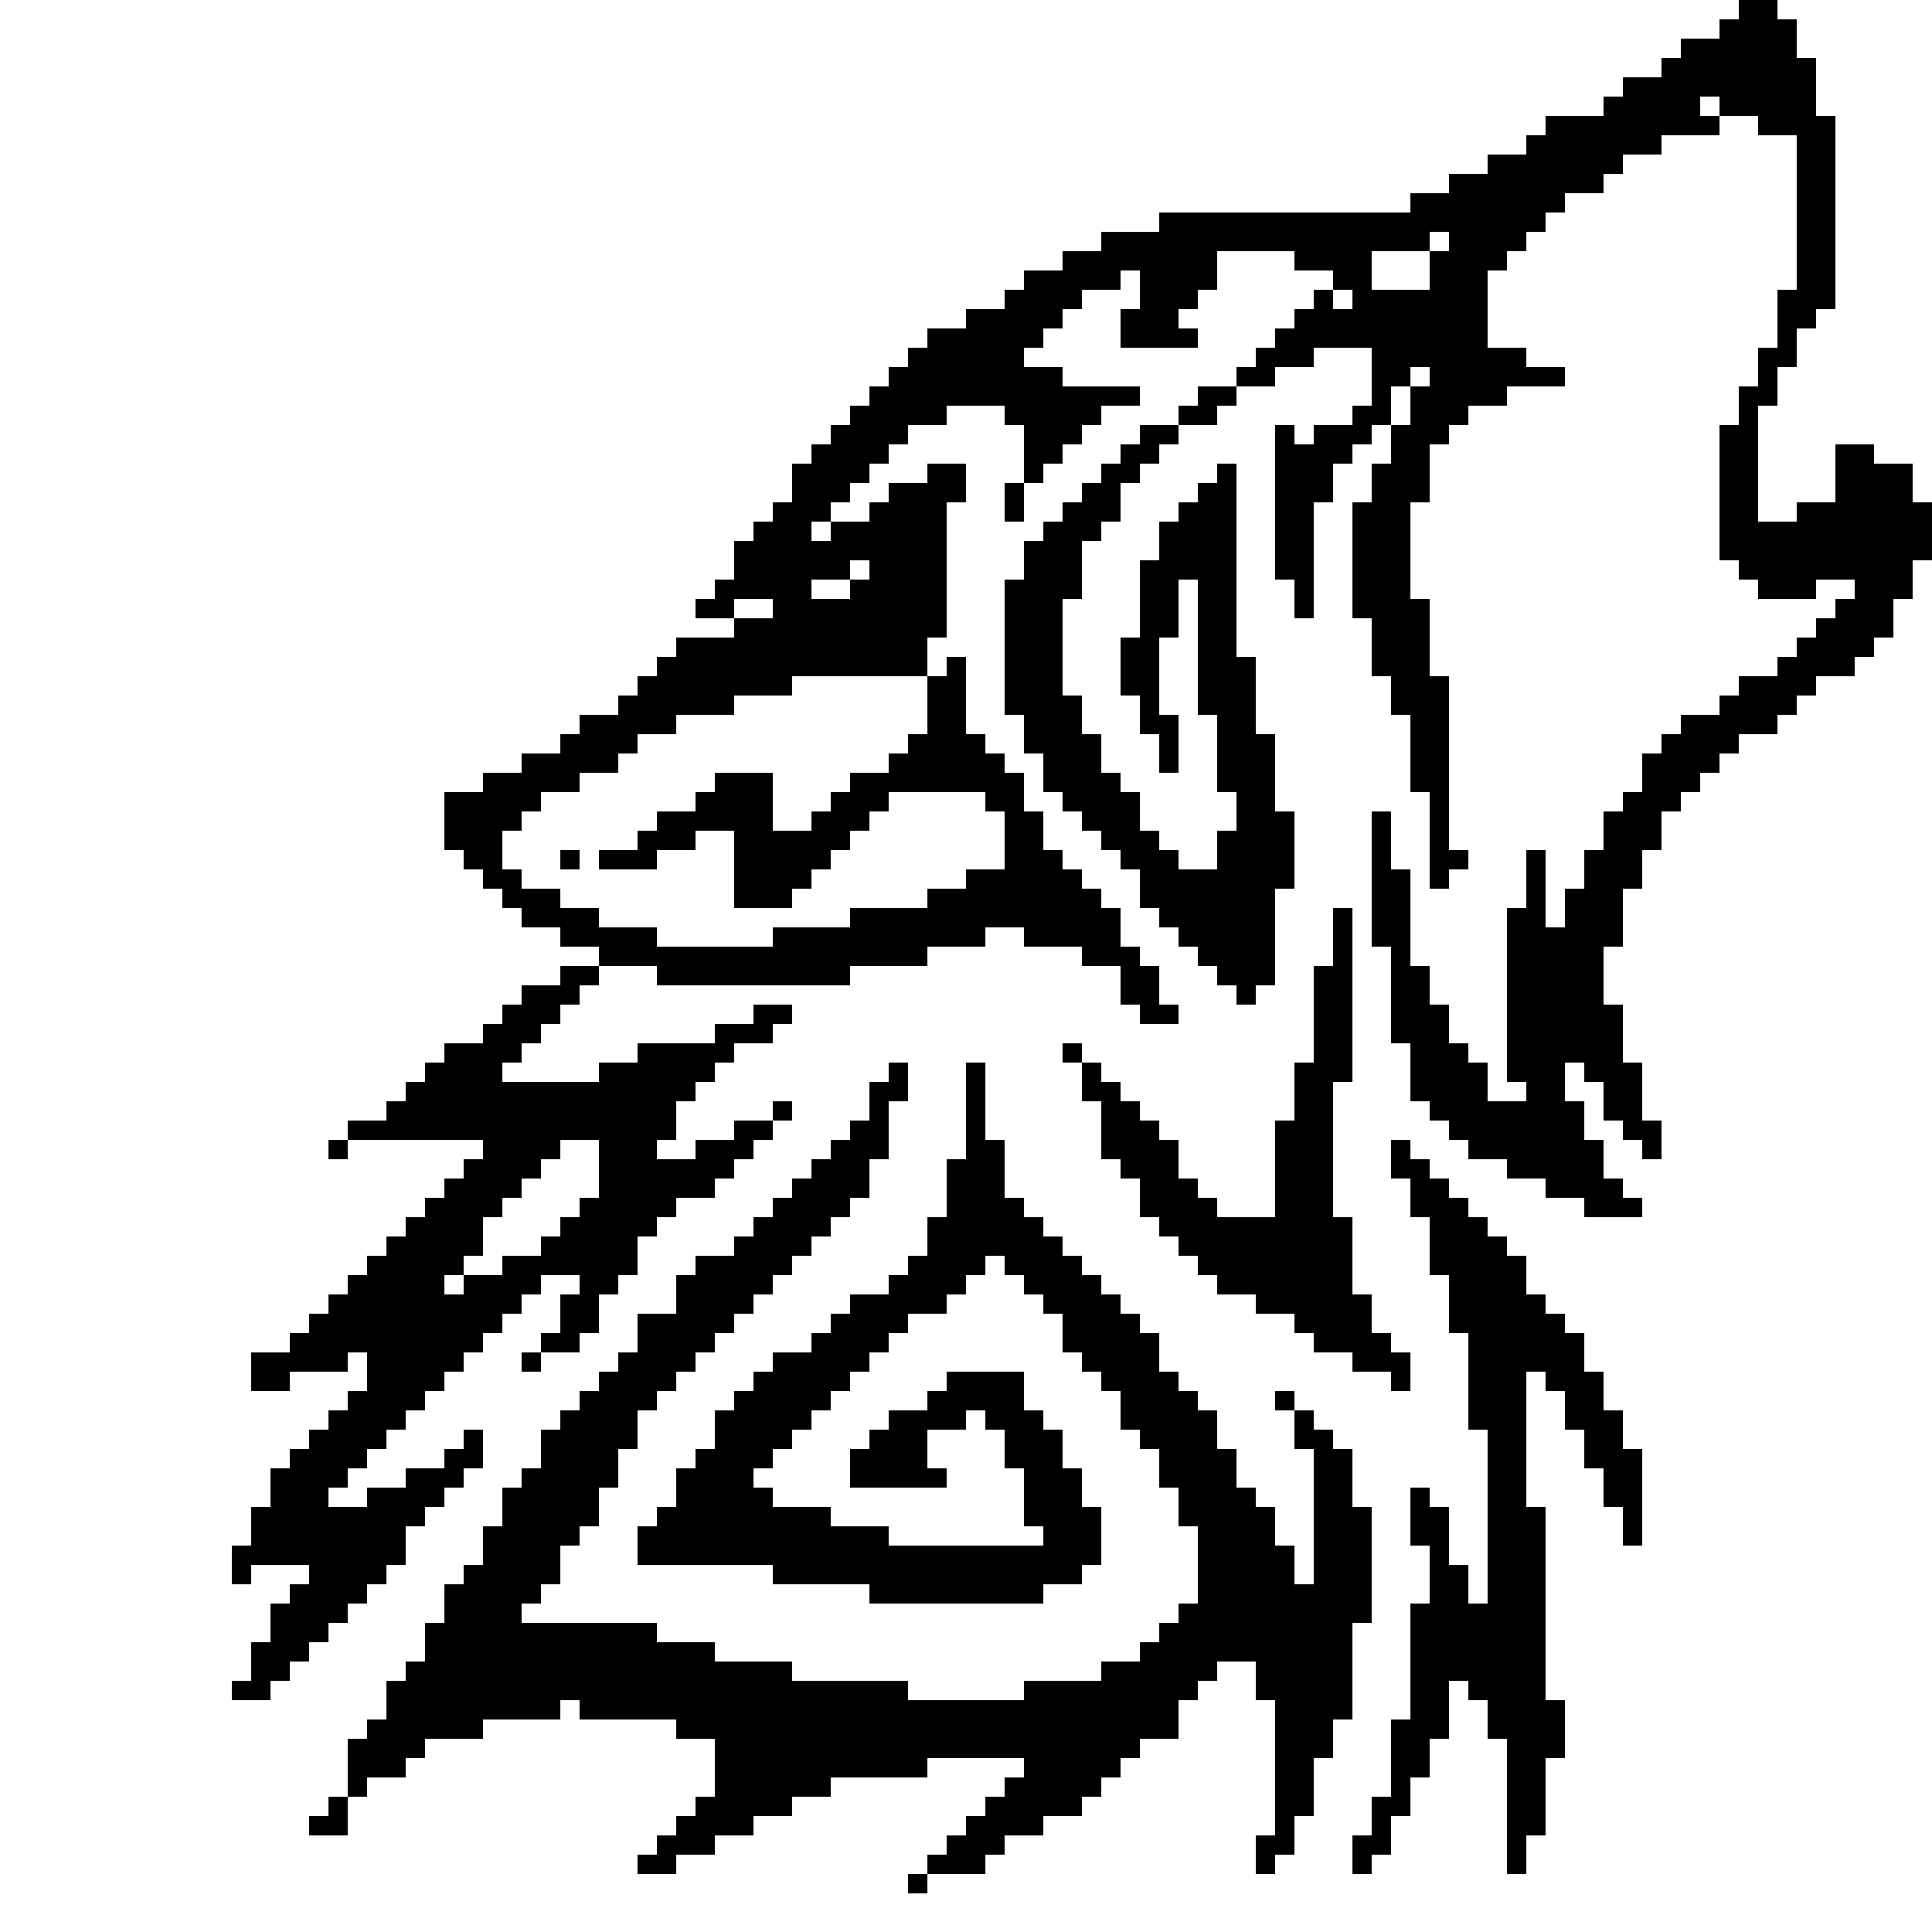 <?xml version="1.0" standalone="no"?>
<!DOCTYPE svg PUBLIC "-//W3C//DTD SVG 20010904//EN"
 "http://www.w3.org/TR/2001/REC-SVG-20010904/DTD/svg10.dtd">
<svg version="1.0" xmlns="http://www.w3.org/2000/svg"
 width="50px" height="50px" viewBox="0 0 1200 1200"
 preserveAspectRatio="xMidYMid meet">

<g transform="translate(0,1200) scale(0.1,-0.1)"
 stroke="none">
<path d="M10800 11940 l0 -60 -60 0 -60 0 0 -60 0 -60 -120 0 -120 0 0 -60 0
-60 -60 0 -60 0 0 -60 0 -60 -120 0 -120 0 0 -60 0 -60 -60 0 -60 0 0 -60 0
-60 -180 0 -180 0 0 -60 0 -60 -60 0 -60 0 0 -60 0 -60 -120 0 -120 0 0 -60 0
-60 -120 0 -120 0 0 -60 0 -60 -120 0 -120 0 0 -60 0 -60 -780 0 -780 0 0 -60
0 -60 -180 0 -180 0 0 -60 0 -60 -120 0 -120 0 0 -60 0 -60 -120 0 -120 0 0
-60 0 -60 -60 0 -60 0 0 -60 0 -60 -120 0 -120 0 0 -60 0 -60 -120 0 -120 0 0
-60 0 -60 -60 0 -60 0 0 -60 0 -60 -60 0 -60 0 0 -60 0 -60 -60 0 -60 0 0 -60
0 -60 -60 0 -60 0 0 -60 0 -60 -60 0 -60 0 0 -60 0 -60 -60 0 -60 0 0 -60 0
-60 -60 0 -60 0 0 -120 0 -120 -60 0 -60 0 0 -60 0 -60 -60 0 -60 0 0 -60 0
-60 -60 0 -60 0 0 -120 0 -120 -60 0 -60 0 0 -60 0 -60 -60 0 -60 0 0 -60 0
-60 120 0 120 0 0 -60 0 -60 -180 0 -180 0 0 -60 0 -60 -60 0 -60 0 0 -60 0
-60 -60 0 -60 0 0 -60 0 -60 -60 0 -60 0 0 -60 0 -60 -120 0 -120 0 0 -60 0
-60 -60 0 -60 0 0 -60 0 -60 -120 0 -120 0 0 -60 0 -60 -120 0 -120 0 0 -60 0
-60 -120 0 -120 0 0 -180 0 -180 60 0 60 0 0 -60 0 -60 60 0 60 0 0 -60 0 -60
60 0 60 0 0 -60 0 -60 60 0 60 0 0 -60 0 -60 120 0 120 0 0 -60 0 -60 120 0
120 0 0 -60 0 -60 -120 0 -120 0 0 -60 0 -60 -120 0 -120 0 0 -60 0 -60 -60 0
-60 0 0 -60 0 -60 -60 0 -60 0 0 -60 0 -60 -120 0 -120 0 0 -60 0 -60 -60 0
-60 0 0 -60 0 -60 -60 0 -60 0 0 -60 0 -60 -60 0 -60 0 0 -60 0 -60 -120 0
-120 0 0 -60 0 -60 -60 0 -60 0 0 -60 0 -60 60 0 60 0 0 60 0 60 420 0 420 0
0 -60 0 -60 -60 0 -60 0 0 -60 0 -60 -60 0 -60 0 0 -60 0 -60 -60 0 -60 0 0
-60 0 -60 -60 0 -60 0 0 -60 0 -60 -60 0 -60 0 0 -60 0 -60 -60 0 -60 0 0 -60
0 -60 -60 0 -60 0 0 -60 0 -60 -60 0 -60 0 0 -60 0 -60 -60 0 -60 0 0 -60 0
-60 -60 0 -60 0 0 -60 0 -60 -120 0 -120 0 0 -120 0 -120 120 0 120 0 0 60 0
60 180 0 180 0 0 60 0 60 60 0 60 0 0 -120 0 -120 -60 0 -60 0 0 -60 0 -60
-60 0 -60 0 0 -60 0 -60 -60 0 -60 0 0 -60 0 -60 -60 0 -60 0 0 -60 0 -60 -60
0 -60 0 0 -120 0 -120 -60 0 -60 0 0 -120 0 -120 -60 0 -60 0 0 -120 0 -120
60 0 60 0 0 60 0 60 180 0 180 0 0 -60 0 -60 -60 0 -60 0 0 -60 0 -60 -60 0
-60 0 0 -120 0 -120 -60 0 -60 0 0 -120 0 -120 -60 0 -60 0 0 -60 0 -60 120 0
120 0 0 60 0 60 60 0 60 0 0 60 0 60 60 0 60 0 0 60 0 60 60 0 60 0 0 60 0 60
60 0 60 0 0 60 0 60 60 0 60 0 0 60 0 60 60 0 60 0 0 60 0 60 60 0 60 0 0 120
0 120 60 0 60 0 0 60 0 60 60 0 60 0 0 60 0 60 60 0 60 0 0 60 0 60 60 0 60 0
0 120 0 120 -60 0 -60 0 0 -60 0 -60 -60 0 -60 0 0 -60 0 -60 -120 0 -120 0 0
-60 0 -60 -120 0 -120 0 0 -60 0 -60 -120 0 -120 0 0 60 0 60 60 0 60 0 0 60
0 60 60 0 60 0 0 60 0 60 60 0 60 0 0 60 0 60 60 0 60 0 0 60 0 60 60 0 60 0
0 60 0 60 60 0 60 0 0 60 0 60 60 0 60 0 0 60 0 60 60 0 60 0 0 60 0 60 60 0
60 0 0 60 0 60 60 0 60 0 0 60 0 60 60 0 60 0 0 60 0 60 120 0 120 0 0 -60 0
-60 -60 0 -60 0 0 -120 0 -120 -60 0 -60 0 0 -60 0 -60 -60 0 -60 0 0 -60 0
-60 60 0 60 0 0 60 0 60 120 0 120 0 0 60 0 60 60 0 60 0 0 120 0 120 60 0 60
0 0 60 0 60 60 0 60 0 0 120 0 120 60 0 60 0 0 60 0 60 60 0 60 0 0 60 0 60
120 0 120 0 0 60 0 60 60 0 60 0 0 60 0 60 60 0 60 0 0 60 0 60 60 0 60 0 0
60 0 60 60 0 60 0 0 60 0 60 -60 0 -60 0 0 -60 0 -60 -120 0 -120 0 0 -60 0
-60 -120 0 -120 0 0 -60 0 -60 -120 0 -120 0 0 60 0 60 60 0 60 0 0 120 0 120
60 0 60 0 0 60 0 60 60 0 60 0 0 60 0 60 60 0 60 0 0 60 0 60 120 0 120 0 0
60 0 60 60 0 60 0 0 60 0 60 -120 0 -120 0 0 -60 0 -60 -120 0 -120 0 0 -60 0
-60 -240 0 -240 0 0 -60 0 -60 -120 0 -120 0 0 -60 0 -60 -300 0 -300 0 0 60
0 60 60 0 60 0 0 60 0 60 60 0 60 0 0 60 0 60 60 0 60 0 0 60 0 60 60 0 60 0
0 60 0 60 60 0 60 0 0 60 0 60 180 0 180 0 0 -60 0 -60 600 0 600 0 0 60 0 60
240 0 240 0 0 60 0 60 180 0 180 0 0 60 0 60 120 0 120 0 0 -60 0 -60 180 0
180 0 0 -60 0 -60 120 0 120 0 0 -120 0 -120 60 0 60 0 0 -60 0 -60 120 0 120
0 0 60 0 60 -60 0 -60 0 0 120 0 120 -60 0 -60 0 0 60 0 60 -60 0 -60 0 0 120
0 120 -60 0 -60 0 0 60 0 60 -60 0 -60 0 0 60 0 60 -60 0 -60 0 0 60 0 60 -60
0 -60 0 0 120 0 120 -60 0 -60 0 0 120 0 120 -60 0 -60 0 0 60 0 60 -60 0 -60
0 0 60 0 60 -60 0 -60 0 0 240 0 240 -60 0 -60 0 0 -60 0 -60 -60 0 -60 0 0
120 0 120 60 0 60 0 0 420 0 420 60 0 60 0 0 120 0 120 -120 0 -120 0 0 -60 0
-60 -120 0 -120 0 0 -60 0 -60 -60 0 -60 0 0 -60 0 -60 -120 0 -120 0 0 60 0
60 60 0 60 0 0 60 0 60 60 0 60 0 0 60 0 60 60 0 60 0 0 60 0 60 60 0 60 0 0
60 0 60 120 0 120 0 0 60 0 60 180 0 180 0 0 -60 0 -60 60 0 60 0 0 -180 0
-180 -60 0 -60 0 0 -120 0 -120 60 0 60 0 0 120 0 120 60 0 60 0 0 60 0 60 60
0 60 0 0 60 0 60 60 0 60 0 0 60 0 60 60 0 60 0 0 60 0 60 120 0 120 0 0 60 0
60 -240 0 -240 0 0 60 0 60 -120 0 -120 0 0 60 0 60 60 0 60 0 0 60 0 60 60 0
60 0 0 60 0 60 60 0 60 0 0 60 0 60 120 0 120 0 0 60 0 60 60 0 60 0 0 -120 0
-120 -60 0 -60 0 0 -120 0 -120 240 0 240 0 0 60 0 60 -60 0 -60 0 0 60 0 60
60 0 60 0 0 60 0 60 60 0 60 0 0 120 0 120 240 0 240 0 0 -60 0 -60 120 0 120
0 0 -60 0 -60 -60 0 -60 0 0 -60 0 -60 -60 0 -60 0 0 -60 0 -60 -60 0 -60 0 0
-60 0 -60 -60 0 -60 0 0 -60 0 -60 -60 0 -60 0 0 -60 0 -60 -120 0 -120 0 0
-60 0 -60 -60 0 -60 0 0 -60 0 -60 -120 0 -120 0 0 -60 0 -60 -60 0 -60 0 0
-60 0 -60 -60 0 -60 0 0 -60 0 -60 -60 0 -60 0 0 -60 0 -60 -60 0 -60 0 0 -60
0 -60 -60 0 -60 0 0 -60 0 -60 -60 0 -60 0 0 -120 0 -120 -60 0 -60 0 0 -420
0 -420 60 0 60 0 0 -120 0 -120 60 0 60 0 0 -120 0 -120 60 0 60 0 0 -60 0
-60 60 0 60 0 0 -60 0 -60 60 0 60 0 0 -60 0 -60 60 0 60 0 0 -60 0 -60 60 0
60 0 0 -120 0 -120 60 0 60 0 0 -60 0 -60 60 0 60 0 0 -60 0 -60 60 0 60 0 0
-60 0 -60 60 0 60 0 0 -60 0 -60 60 0 60 0 0 -60 0 -60 60 0 60 0 0 60 0 60
60 0 60 0 0 300 0 300 60 0 60 0 0 240 0 240 -60 0 -60 0 0 240 0 240 -60 0
-60 0 0 240 0 240 -60 0 -60 0 0 600 0 600 -60 0 -60 0 0 -60 0 -60 -60 0 -60
0 0 -60 0 -60 -60 0 -60 0 0 -60 0 -60 -60 0 -60 0 0 -120 0 -120 -60 0 -60 0
0 -240 0 -240 -60 0 -60 0 0 -180 0 -180 60 0 60 0 0 -120 0 -120 60 0 60 0 0
-120 0 -120 60 0 60 0 0 180 0 180 -60 0 -60 0 0 240 0 240 60 0 60 0 0 180 0
180 60 0 60 0 0 -420 0 -420 60 0 60 0 0 -240 0 -240 60 0 60 0 0 -120 0 -120
-60 0 -60 0 0 -120 0 -120 -120 0 -120 0 0 60 0 60 -60 0 -60 0 0 60 0 60 -60
0 -60 0 0 120 0 120 -60 0 -60 0 0 60 0 60 -60 0 -60 0 0 120 0 120 -60 0 -60
0 0 120 0 120 -60 0 -60 0 0 300 0 300 60 0 60 0 0 180 0 180 60 0 60 0 0 60
0 60 60 0 60 0 0 120 0 120 60 0 60 0 0 60 0 60 60 0 60 0 0 60 0 60 60 0 60
0 0 60 0 60 120 0 120 0 0 60 0 60 60 0 60 0 0 60 0 60 120 0 120 0 0 60 0 60
120 0 120 0 0 60 0 60 180 0 180 0 0 -180 0 -180 -60 0 -60 0 0 -60 0 -60
-120 0 -120 0 0 -60 0 -60 -60 0 -60 0 0 60 0 60 -60 0 -60 0 0 -480 0 -480
60 0 60 0 0 -120 0 -120 60 0 60 0 0 360 0 360 60 0 60 0 0 120 0 120 60 0 60
0 0 60 0 60 60 0 60 0 0 60 0 60 60 0 60 0 0 -120 0 -120 -60 0 -60 0 0 -120
0 -120 -60 0 -60 0 0 -360 0 -360 60 0 60 0 0 -180 0 -180 60 0 60 0 0 -120 0
-120 60 0 60 0 0 -240 0 -240 60 0 60 0 0 -300 0 -300 60 0 60 0 0 60 0 60 60
0 60 0 0 60 0 60 -60 0 -60 0 0 540 0 540 -60 0 -60 0 0 240 0 240 -60 0 -60
0 0 300 0 300 60 0 60 0 0 180 0 180 60 0 60 0 0 60 0 60 60 0 60 0 0 60 0 60
120 0 120 0 0 60 0 60 180 0 180 0 0 60 0 60 -120 0 -120 0 0 60 0 60 -120 0
-120 0 0 240 0 240 60 0 60 0 0 60 0 60 60 0 60 0 0 60 0 60 60 0 60 0 0 60 0
60 60 0 60 0 0 60 0 60 120 0 120 0 0 60 0 60 60 0 60 0 0 60 0 60 120 0 120
0 0 60 0 60 180 0 180 0 0 60 0 60 120 0 120 0 0 -60 0 -60 120 0 120 0 0
-480 0 -480 -60 0 -60 0 0 -180 0 -180 -60 0 -60 0 0 -120 0 -120 -60 0 -60 0
0 -120 0 -120 -60 0 -60 0 0 -420 0 -420 60 0 60 0 0 -60 0 -60 60 0 60 0 0
-60 0 -60 180 0 180 0 0 60 0 60 120 0 120 0 0 -60 0 -60 -60 0 -60 0 0 -60 0
-60 -60 0 -60 0 0 -60 0 -60 -60 0 -60 0 0 -60 0 -60 -60 0 -60 0 0 -60 0 -60
-120 0 -120 0 0 -60 0 -60 -60 0 -60 0 0 -60 0 -60 -120 0 -120 0 0 -60 0 -60
-60 0 -60 0 0 -60 0 -60 -60 0 -60 0 0 -120 0 -120 -60 0 -60 0 0 -60 0 -60
-60 0 -60 0 0 -120 0 -120 -60 0 -60 0 0 -120 0 -120 -60 0 -60 0 0 -120 0
-120 -60 0 -60 0 0 240 0 240 -60 0 -60 0 0 -180 0 -180 -60 0 -60 0 0 -540 0
-540 60 0 60 0 0 -60 0 -60 -120 0 -120 0 0 120 0 120 -60 0 -60 0 0 60 0 60
-60 0 -60 0 0 120 0 120 -60 0 -60 0 0 120 0 120 -60 0 -60 0 0 300 0 300 -60
0 -60 0 0 180 0 180 -60 0 -60 0 0 -420 0 -420 60 0 60 0 0 -300 0 -300 60 0
60 0 0 -180 0 -180 60 0 60 0 0 -60 0 -60 60 0 60 0 0 -60 0 -60 60 0 60 0 0
-60 0 -60 120 0 120 0 0 -60 0 -60 120 0 120 0 0 -60 0 -60 120 0 120 0 0 -60
0 -60 180 0 180 0 0 60 0 60 -60 0 -60 0 0 60 0 60 -60 0 -60 0 0 120 0 120
-60 0 -60 0 0 120 0 120 -60 0 -60 0 0 120 0 120 60 0 60 0 0 -60 0 -60 60 0
60 0 0 -120 0 -120 60 0 60 0 0 -60 0 -60 60 0 60 0 0 -60 0 -60 60 0 60 0 0
120 0 120 -60 0 -60 0 0 180 0 180 -60 0 -60 0 0 180 0 180 -60 0 -60 0 0 180
0 180 60 0 60 0 0 180 0 180 60 0 60 0 0 120 0 120 60 0 60 0 0 120 0 120 60
0 60 0 0 60 0 60 60 0 60 0 0 60 0 60 60 0 60 0 0 60 0 60 60 0 60 0 0 60 0
60 120 0 120 0 0 60 0 60 60 0 60 0 0 60 0 60 60 0 60 0 0 60 0 60 120 0 120
0 0 60 0 60 60 0 60 0 0 60 0 60 60 0 60 0 0 120 0 120 60 0 60 0 0 120 0 120
60 0 60 0 0 180 0 180 -60 0 -60 0 0 120 0 120 -120 0 -120 0 0 60 0 60 -120
0 -120 0 0 -180 0 -180 -120 0 -120 0 0 -60 0 -60 -120 0 -120 0 0 360 0 360
60 0 60 0 0 120 0 120 60 0 60 0 0 120 0 120 60 0 60 0 0 60 0 60 60 0 60 0 0
600 0 600 -60 0 -60 0 0 180 0 180 -60 0 -60 0 0 120 0 120 -60 0 -60 0 0 60
0 60 -120 0 -120 0 0 -60z m-120 -600 l0 -60 -60 0 -60 0 0 60 0 60 60 0 60 0
0 -60z m-1680 -840 l0 -60 -60 0 -60 0 0 -120 0 -120 -180 0 -180 0 0 120 0
120 180 0 180 0 0 60 0 60 60 0 60 0 0 -60z m-600 -360 l0 -60 -60 0 -60 0 0
60 0 60 60 0 60 0 0 -60z m480 -480 l0 -60 -60 0 -60 0 0 -120 0 -120 -60 0
-60 0 0 120 0 120 60 0 60 0 0 60 0 60 60 0 60 0 0 -60z m-3720 -960 l0 -60
-60 0 -60 0 0 60 0 60 60 0 60 0 0 -60z m240 -240 l0 -60 -60 0 -60 0 0 -60 0
-60 -120 0 -120 0 0 60 0 60 120 0 120 0 0 60 0 60 60 0 60 0 0 -60z m-600
-240 l0 -60 -120 0 -120 0 0 60 0 60 120 0 120 0 0 -60z m960 -600 l0 -180
-60 0 -60 0 0 -60 0 -60 -60 0 -60 0 0 -60 0 -60 -120 0 -120 0 0 -60 0 -60
-60 0 -60 0 0 -60 0 -60 -60 0 -60 0 0 -60 0 -60 -120 0 -120 0 0 180 0 180
-180 0 -180 0 0 -60 0 -60 -60 0 -60 0 0 -60 0 -60 -120 0 -120 0 0 -60 0 -60
-60 0 -60 0 0 -60 0 -60 -120 0 -120 0 0 -60 0 -60 180 0 180 0 0 60 0 60 120
0 120 0 0 60 0 60 120 0 120 0 0 -240 0 -240 180 0 180 0 0 60 0 60 60 0 60 0
0 60 0 60 60 0 60 0 0 60 0 60 60 0 60 0 0 60 0 60 60 0 60 0 0 60 0 60 60 0
60 0 0 60 0 60 300 0 300 0 0 -60 0 -60 60 0 60 0 0 -180 0 -180 -120 0 -120
0 0 -60 0 -60 -120 0 -120 0 0 -60 0 -60 -240 0 -240 0 0 -60 0 -60 -240 0
-240 0 0 -60 0 -60 -360 0 -360 0 0 60 0 60 -180 0 -180 0 0 60 0 60 -120 0
-120 0 0 60 0 60 -120 0 -120 0 0 60 0 60 -60 0 -60 0 0 120 0 120 60 0 60 0
0 60 0 60 60 0 60 0 0 60 0 60 120 0 120 0 0 60 0 60 120 0 120 0 0 60 0 60
60 0 60 0 0 60 0 60 120 0 120 0 0 60 0 60 180 0 180 0 0 60 0 60 180 0 180 0
0 60 0 60 420 0 420 0 0 -180z m-2040 -2880 l0 -180 -60 0 -60 0 0 -60 0 -60
-60 0 -60 0 0 -60 0 -60 -60 0 -60 0 0 -60 0 -60 -120 0 -120 0 0 -60 0 -60
-120 0 -120 0 0 -60 0 -60 -60 0 -60 0 0 60 0 60 60 0 60 0 0 60 0 60 60 0 60
0 0 120 0 120 60 0 60 0 0 60 0 60 60 0 60 0 0 60 0 60 60 0 60 0 0 60 0 60
60 0 60 0 0 60 0 60 120 0 120 0 0 -180z"/>
<path d="M3480 6660 l0 -60 60 0 60 0 0 60 0 60 -60 0 -60 0 0 -60z"/>
<path d="M8280 6180 l0 -180 -60 0 -60 0 0 -300 0 -300 -60 0 -60 0 0 -180 0
-180 -60 0 -60 0 0 -300 0 -300 -180 0 -180 0 0 60 0 60 -60 0 -60 0 0 60 0
60 -60 0 -60 0 0 120 0 120 -60 0 -60 0 0 60 0 60 -60 0 -60 0 0 60 0 60 -60
0 -60 0 0 60 0 60 -60 0 -60 0 0 60 0 60 -60 0 -60 0 0 60 0 60 -60 0 -60 0 0
-60 0 -60 60 0 60 0 0 -120 0 -120 60 0 60 0 0 -180 0 -180 60 0 60 0 0 -60 0
-60 60 0 60 0 0 -120 0 -120 60 0 60 0 0 -60 0 -60 60 0 60 0 0 -60 0 -60 60
0 60 0 0 -60 0 -60 60 0 60 0 0 -60 0 -60 120 0 120 0 0 -60 0 -60 120 0 120
0 0 -60 0 -60 60 0 60 0 0 -60 0 -60 120 0 120 0 0 -60 0 -60 120 0 120 0 0
-60 0 -60 60 0 60 0 0 120 0 120 -60 0 -60 0 0 60 0 60 -60 0 -60 0 0 120 0
120 -60 0 -60 0 0 240 0 240 -60 0 -60 0 0 420 0 420 60 0 60 0 0 540 0 540
-60 0 -60 0 0 -180z"/>
<path d="M5520 5340 l0 -60 -60 0 -60 0 0 -120 0 -120 -60 0 -60 0 0 -60 0
-60 -60 0 -60 0 0 -60 0 -60 -60 0 -60 0 0 -60 0 -60 -60 0 -60 0 0 -60 0 -60
-60 0 -60 0 0 -60 0 -60 -60 0 -60 0 0 -60 0 -60 -60 0 -60 0 0 -60 0 -60
-120 0 -120 0 0 -60 0 -60 -60 0 -60 0 0 -120 0 -120 -120 0 -120 0 0 -120 0
-120 -60 0 -60 0 0 -60 0 -60 -60 0 -60 0 0 -60 0 -60 -60 0 -60 0 0 -60 0
-60 -60 0 -60 0 0 -60 0 -60 -60 0 -60 0 0 -120 0 -120 -60 0 -60 0 0 -60 0
-60 -60 0 -60 0 0 -120 0 -120 -60 0 -60 0 0 -120 0 -120 -60 0 -60 0 0 -60 0
-60 -60 0 -60 0 0 -120 0 -120 -60 0 -60 0 0 -120 0 -120 -60 0 -60 0 0 -60 0
-60 -60 0 -60 0 0 -120 0 -120 -60 0 -60 0 0 -60 0 -60 -60 0 -60 0 0 -180 0
-180 -60 0 -60 0 0 -60 0 -60 -60 0 -60 0 0 -60 0 -60 120 0 120 0 0 120 0
120 60 0 60 0 0 60 0 60 120 0 120 0 0 60 0 60 60 0 60 0 0 60 0 60 180 0 180
0 0 60 0 60 240 0 240 0 0 60 0 60 60 0 60 0 0 -60 0 -60 300 0 300 0 0 -60 0
-60 120 0 120 0 0 -180 0 -180 -60 0 -60 0 0 -60 0 -60 -60 0 -60 0 0 -60 0
-60 -60 0 -60 0 0 -60 0 -60 -60 0 -60 0 0 -60 0 -60 120 0 120 0 0 60 0 60
120 0 120 0 0 60 0 60 120 0 120 0 0 60 0 60 120 0 120 0 0 60 0 60 120 0 120
0 0 60 0 60 300 0 300 0 0 60 0 60 300 0 300 0 0 -60 0 -60 -60 0 -60 0 0 -60
0 -60 -60 0 -60 0 0 -60 0 -60 -60 0 -60 0 0 -60 0 -60 -60 0 -60 0 0 -60 0
-60 -60 0 -60 0 0 -60 0 -60 -60 0 -60 0 0 -60 0 -60 60 0 60 0 0 60 0 60 180
0 180 0 0 60 0 60 60 0 60 0 0 60 0 60 120 0 120 0 0 60 0 60 120 0 120 0 0
60 0 60 60 0 60 0 0 60 0 60 60 0 60 0 0 60 0 60 60 0 60 0 0 60 0 60 120 0
120 0 0 120 0 120 60 0 60 0 0 60 0 60 60 0 60 0 0 60 0 60 120 0 120 0 0
-120 0 -120 60 0 60 0 0 -420 0 -420 -60 0 -60 0 0 -120 0 -120 60 0 60 0 0
60 0 60 60 0 60 0 0 120 0 120 60 0 60 0 0 180 0 180 60 0 60 0 0 120 0 120
60 0 60 0 0 300 0 300 60 0 60 0 0 360 0 360 -60 0 -60 0 0 180 0 180 -60 0
-60 0 0 60 0 60 -60 0 -60 0 0 60 0 60 -60 0 -60 0 0 60 0 60 -60 0 -60 0 0
-60 0 -60 60 0 60 0 0 -120 0 -120 60 0 60 0 0 -420 0 -420 -60 0 -60 0 0 120
0 120 -60 0 -60 0 0 120 0 120 -60 0 -60 0 0 60 0 60 -60 0 -60 0 0 120 0 120
-60 0 -60 0 0 120 0 120 -60 0 -60 0 0 60 0 60 -60 0 -60 0 0 60 0 60 -60 0
-60 0 0 120 0 120 -60 0 -60 0 0 60 0 60 -60 0 -60 0 0 60 0 60 -60 0 -60 0 0
60 0 60 -60 0 -60 0 0 60 0 60 -60 0 -60 0 0 60 0 60 -60 0 -60 0 0 60 0 60
-60 0 -60 0 0 60 0 60 -60 0 -60 0 0 180 0 180 -60 0 -60 0 0 240 0 240 -60 0
-60 0 0 -300 0 -300 -60 0 -60 0 0 -180 0 -180 -60 0 -60 0 0 -120 0 -120 -60
0 -60 0 0 -60 0 -60 -60 0 -60 0 0 -60 0 -60 -120 0 -120 0 0 -60 0 -60 -60 0
-60 0 0 -60 0 -60 -60 0 -60 0 0 -60 0 -60 -120 0 -120 0 0 -60 0 -60 -60 0
-60 0 0 -60 0 -60 -60 0 -60 0 0 -60 0 -60 -60 0 -60 0 0 -120 0 -120 -60 0
-60 0 0 -60 0 -60 -60 0 -60 0 0 -120 0 -120 -60 0 -60 0 0 -60 0 -60 -60 0
-60 0 0 -120 0 -120 420 0 420 0 0 -60 0 -60 300 0 300 0 0 -60 0 -60 540 0
540 0 0 60 0 60 120 0 120 0 0 60 0 60 60 0 60 0 0 180 0 180 -60 0 -60 0 0
120 0 120 -60 0 -60 0 0 120 0 120 -60 0 -60 0 0 60 0 60 -60 0 -60 0 0 120 0
120 -240 0 -240 0 0 -60 0 -60 -60 0 -60 0 0 -60 0 -60 -120 0 -120 0 0 -60 0
-60 -60 0 -60 0 0 -60 0 -60 -60 0 -60 0 0 -120 0 -120 300 0 300 0 0 60 0 60
-60 0 -60 0 0 120 0 120 120 0 120 0 0 60 0 60 60 0 60 0 0 -60 0 -60 60 0 60
0 0 -120 0 -120 60 0 60 0 0 -180 0 -180 60 0 60 0 0 -60 0 -60 -480 0 -480 0
0 60 0 60 -180 0 -180 0 0 60 0 60 -180 0 -180 0 0 60 0 60 -60 0 -60 0 0 60
0 60 60 0 60 0 0 60 0 60 60 0 60 0 0 60 0 60 60 0 60 0 0 60 0 60 60 0 60 0
0 60 0 60 60 0 60 0 0 60 0 60 60 0 60 0 0 60 0 60 60 0 60 0 0 60 0 60 60 0
60 0 0 60 0 60 120 0 120 0 0 60 0 60 60 0 60 0 0 60 0 60 60 0 60 0 0 60 0
60 60 0 60 0 0 -60 0 -60 60 0 60 0 0 -60 0 -60 60 0 60 0 0 -60 0 -60 60 0
60 0 0 -120 0 -120 60 0 60 0 0 -60 0 -60 60 0 60 0 0 -60 0 -60 60 0 60 0 0
-120 0 -120 60 0 60 0 0 -60 0 -60 60 0 60 0 0 -120 0 -120 60 0 60 0 0 -120
0 -120 60 0 60 0 0 -240 0 -240 -60 0 -60 0 0 -60 0 -60 -60 0 -60 0 0 -60 0
-60 -60 0 -60 0 0 -60 0 -60 -120 0 -120 0 0 -60 0 -60 -240 0 -240 0 0 -60 0
-60 -360 0 -360 0 0 60 0 60 -360 0 -360 0 0 60 0 60 -240 0 -240 0 0 60 0 60
-180 0 -180 0 0 60 0 60 -420 0 -420 0 0 60 0 60 60 0 60 0 0 60 0 60 60 0 60
0 0 120 0 120 60 0 60 0 0 60 0 60 60 0 60 0 0 120 0 120 60 0 60 0 0 120 0
120 60 0 60 0 0 120 0 120 60 0 60 0 0 60 0 60 60 0 60 0 0 60 0 60 60 0 60 0
0 60 0 60 60 0 60 0 0 60 0 60 60 0 60 0 0 60 0 60 60 0 60 0 0 60 0 60 60 0
60 0 0 60 0 60 60 0 60 0 0 60 0 60 60 0 60 0 0 60 0 60 60 0 60 0 0 60 0 60
60 0 60 0 0 60 0 60 60 0 60 0 0 120 0 120 60 0 60 0 0 180 0 180 60 0 60 0 0
120 0 120 -60 0 -60 0 0 -60z"/>
<path d="M8640 4800 l0 -120 60 0 60 0 0 -120 0 -120 60 0 60 0 0 -180 0 -180
60 0 60 0 0 -180 0 -180 60 0 60 0 0 -300 0 -300 60 0 60 0 0 -540 0 -540 -60
0 -60 0 0 120 0 120 -60 0 -60 0 0 180 0 180 -60 0 -60 0 0 60 0 60 -60 0 -60
0 0 -180 0 -180 60 0 60 0 0 -180 0 -180 -60 0 -60 0 0 -360 0 -360 -60 0 -60
0 0 -240 0 -240 -60 0 -60 0 0 -120 0 -120 -60 0 -60 0 0 -120 0 -120 60 0 60
0 0 60 0 60 60 0 60 0 0 120 0 120 60 0 60 0 0 120 0 120 60 0 60 0 0 120 0
120 60 0 60 0 0 180 0 180 60 0 60 0 0 -60 0 -60 60 0 60 0 0 -120 0 -120 60
0 60 0 0 -420 0 -420 60 0 60 0 0 120 0 120 60 0 60 0 0 240 0 240 60 0 60 0
0 180 0 180 -60 0 -60 0 0 600 0 600 -60 0 -60 0 0 420 0 420 60 0 60 0 0 -60
0 -60 60 0 60 0 0 -120 0 -120 60 0 60 0 0 -120 0 -120 60 0 60 0 0 -120 0
-120 60 0 60 0 0 -120 0 -120 60 0 60 0 0 300 0 300 -60 0 -60 0 0 120 0 120
-60 0 -60 0 0 120 0 120 -60 0 -60 0 0 120 0 120 -60 0 -60 0 0 60 0 60 -60 0
-60 0 0 60 0 60 -60 0 -60 0 0 120 0 120 -60 0 -60 0 0 60 0 60 -60 0 -60 0 0
60 0 60 -60 0 -60 0 0 60 0 60 -60 0 -60 0 0 60 0 60 -60 0 -60 0 0 60 0 60
-60 0 -60 0 0 60 0 60 -60 0 -60 0 0 -120z"/>
</g>
</svg>
